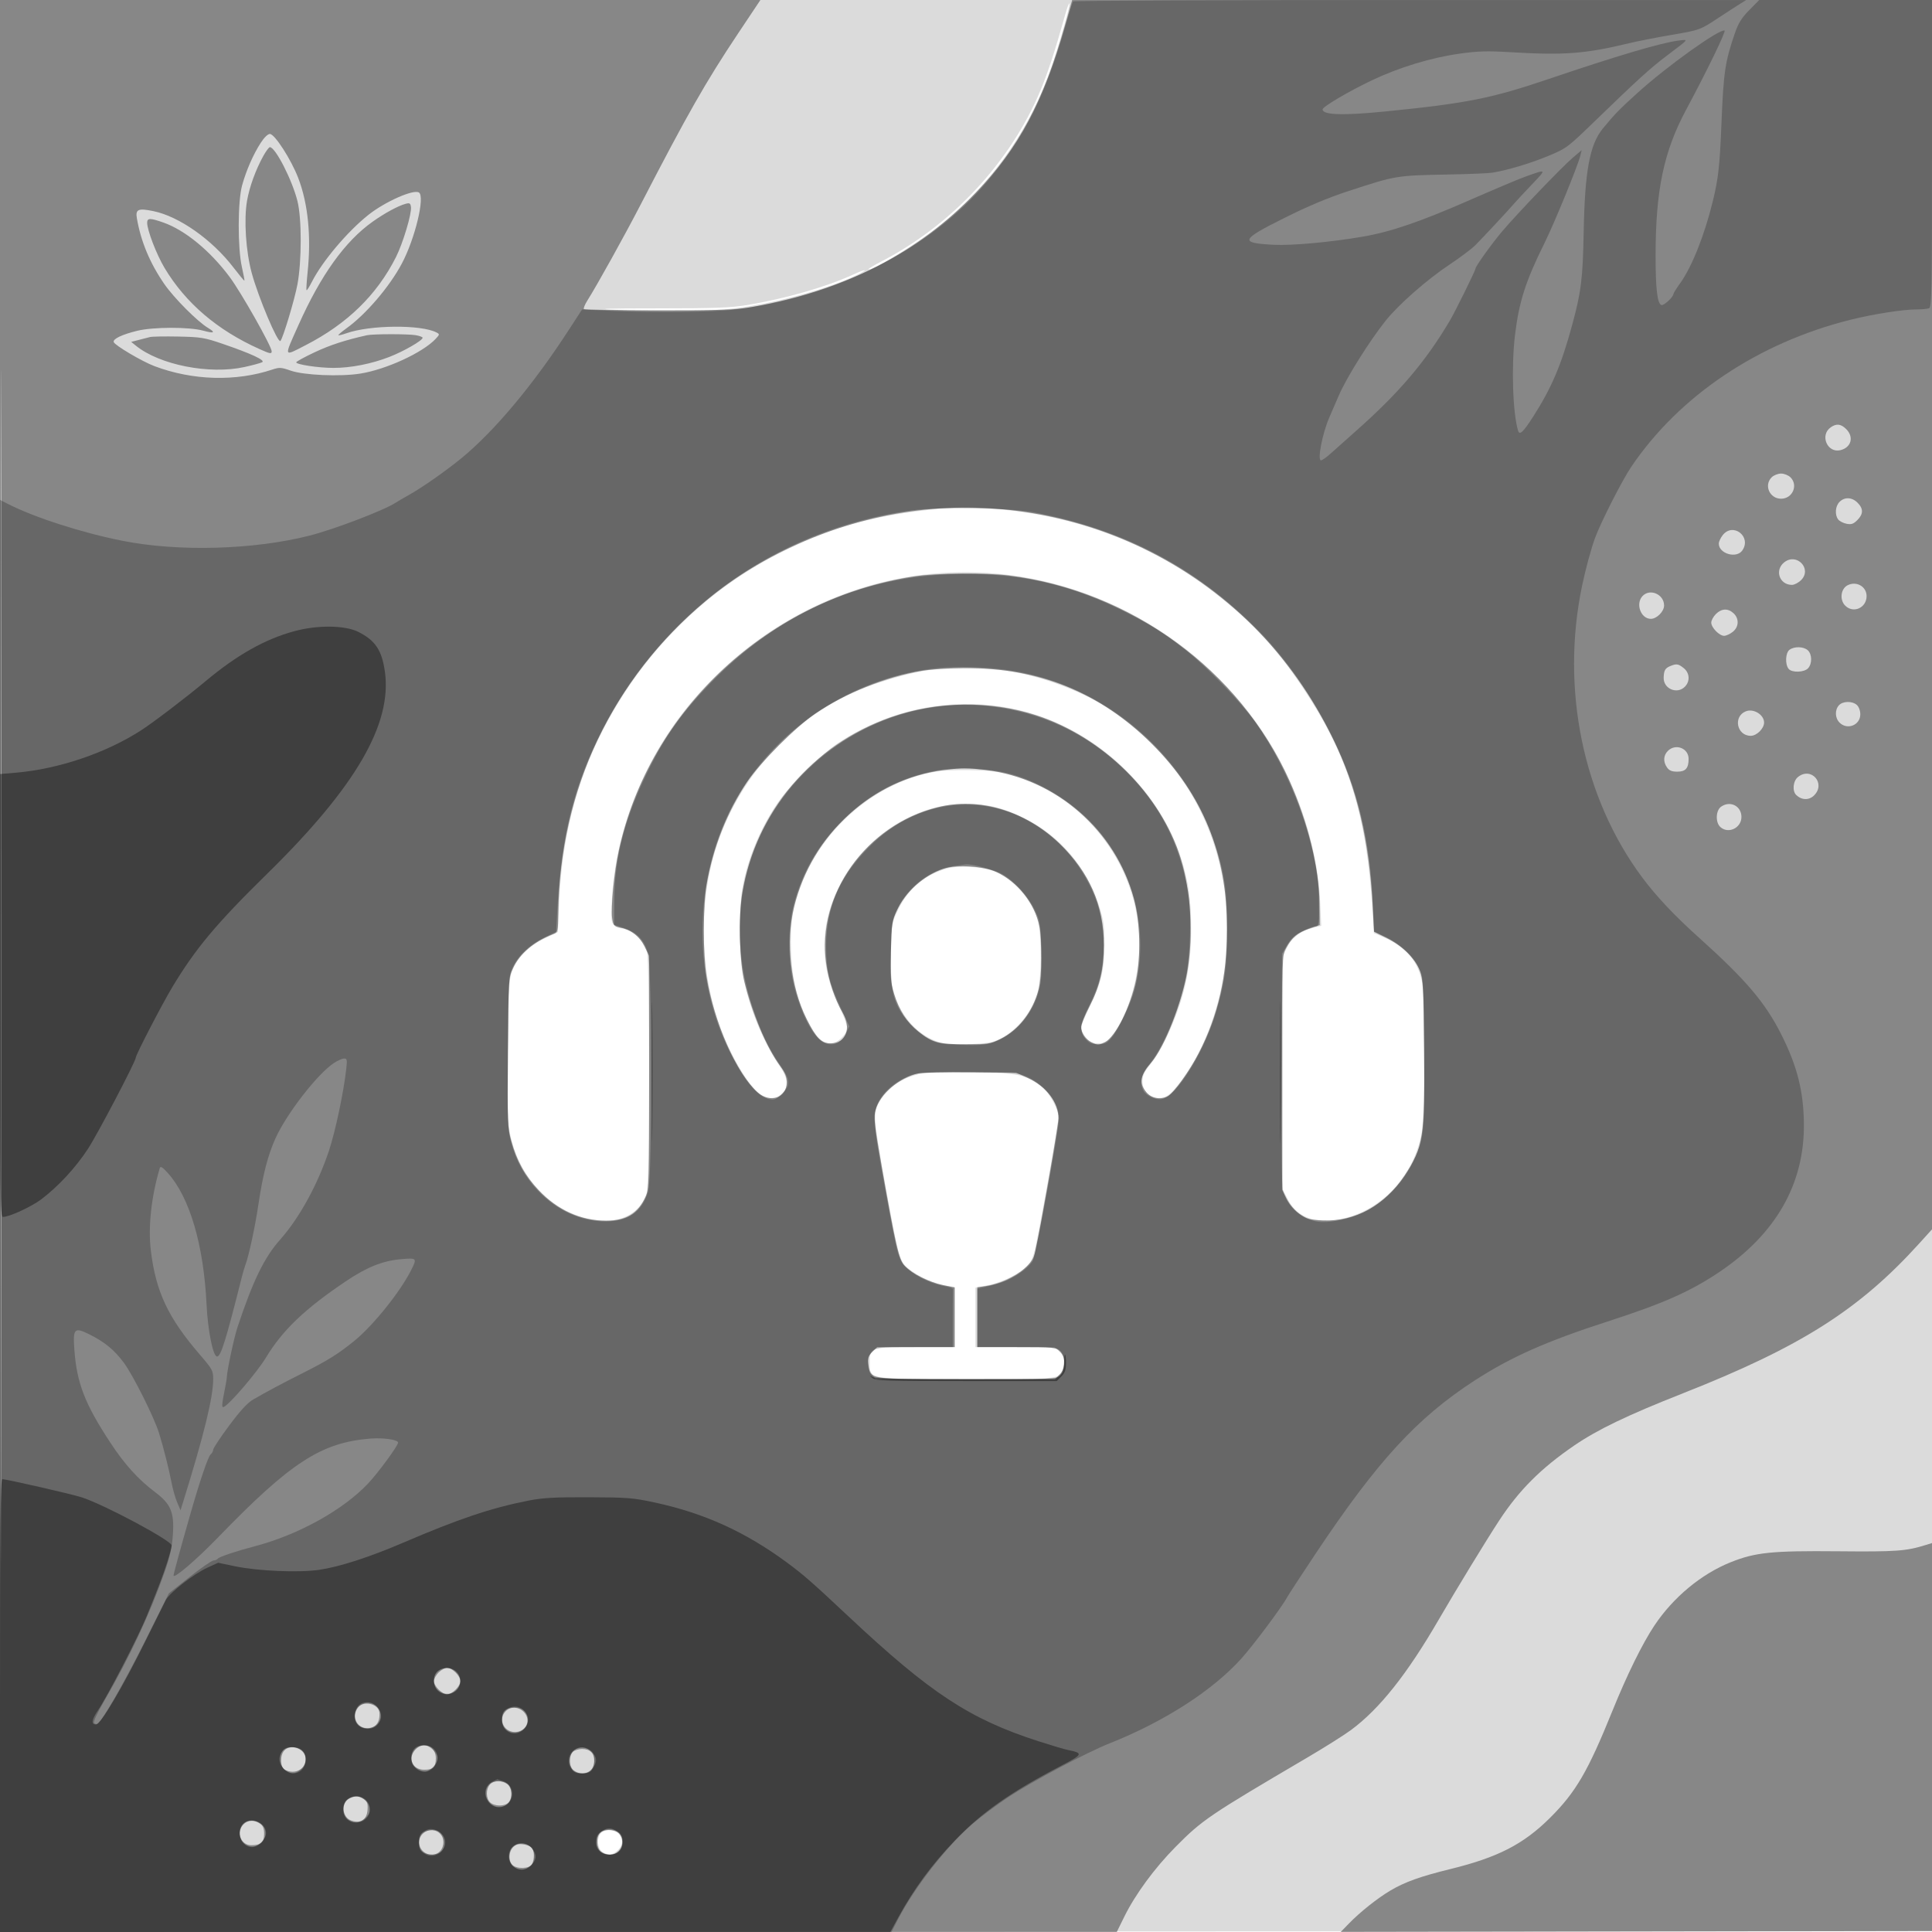 <svg xmlns="http://www.w3.org/2000/svg" width="1024" height="1024" viewBox="0 0 1024 1024" version="1.1">
	<rect x="0" y="0" width="100%" height="100%" fill="#fff" />
	<path fill-opacity="0.141" d="M 0 512.001 L 0 1024.002 512.250 1023.751 L 1024.500 1023.500 1024.751 511.750 L 1025.002 0 512.501 0 L 0 0 0 512.001 M 0.496 512.500 C 0.496 794.100, 0.610 909.151, 0.750 768.168 C 0.890 627.186, 0.890 396.786, 0.750 256.168 C 0.610 115.551, 0.496 230.900, 0.496 512.500 M 564.588 7.730 C 559.190 26.983, 555.405 38.539, 551.291 48.336 C 535.494 85.948, 504.320 119.392, 467.222 138.524 C 463.219 140.589, 460.138 142.472, 460.375 142.709 C 461.518 143.852, 480.940 132.300, 493.500 123.007 C 523.607 100.730, 546.668 68.545, 558.348 32.500 C 563.010 18.114, 567.171 3.014, 566.790 1.869 C 566.623 1.369, 565.632 4.006, 564.588 7.730 M 452 145.621 C 437.531 152.213, 416.368 158.282, 396 161.679 C 387.332 163.125, 379.045 163.432, 348.500 163.442 C 322.074 163.450, 315.358 163.653, 325 164.153 C 343.203 165.098, 373.251 164.934, 385.500 163.824 C 406.183 161.949, 437.292 153.817, 453.500 146.048 C 460.874 142.513, 459.610 142.154, 452 145.621 M 498 269.655 C 464.802 272.837, 442.775 278.755, 416.402 291.579 C 373.931 312.230, 339.987 346.118, 318.203 389.615 C 304.956 416.067, 297.753 445.428, 296.335 478.756 L 295.686 494.011 288.433 497.500 C 280.082 501.517, 274.110 507.575, 271.374 514.805 C 269.814 518.926, 269.552 524.072, 269.232 556.902 C 268.919 588.941, 269.105 595.395, 270.524 601.902 C 276.236 628.101, 297.622 647.006, 321.500 646.966 C 331.897 646.949, 340.121 641.216, 342.859 632.078 C 344.370 627.034, 344.459 510.194, 342.956 504.781 C 341.162 498.320, 334.321 492, 329.121 492 C 328.033 492, 326.372 491.229, 325.429 490.287 C 323.935 488.792, 323.792 487.100, 324.308 477.037 C 326.201 440.123, 341.568 401.833, 366.335 372.323 C 394.600 338.644, 432.750 315.625, 474.500 307.058 C 526.494 296.388, 580.547 308.619, 624.507 341.001 C 648.789 358.887, 669.218 383.439, 681.742 409.786 C 692.468 432.352, 698.662 455.769, 699.677 477.595 L 700.287 490.690 695.845 491.809 C 689.400 493.432, 684.812 496.876, 682.263 502.004 L 680.026 506.506 679.984 568.503 L 679.941 630.500 682.728 635.952 C 687.784 645.840, 698.811 649.284, 713.320 645.505 C 733.640 640.212, 749.629 622.237, 753.542 600.287 C 755.278 590.551, 755.561 530.430, 753.913 521.434 C 751.753 509.637, 745.532 502.111, 733.628 496.892 L 728.170 494.500 727.547 484 C 724.459 431.956, 714.829 400.902, 690.463 364.416 C 676.502 343.510, 665.535 331.543, 646.205 316.119 C 613.444 289.979, 573.549 274.035, 531 270.077 C 520.213 269.073, 505.973 268.891, 498 269.655 M 496 354.682 C 482.528 356.073, 460.816 362.560, 448 369.021 C 413.337 386.499, 386.908 419.313, 377.443 456.626 C 370.323 484.693, 371.848 517.238, 381.536 544 C 386.884 558.773, 396.449 575.062, 402.632 579.925 C 406.293 582.805, 411.451 582.640, 414.545 579.545 C 418.245 575.846, 417.787 571.661, 412.901 564.500 C 403.951 551.387, 396.492 532.548, 393.546 515.619 C 391.572 504.281, 391.541 481.894, 393.483 470.760 C 396.354 454.292, 404.025 436.447, 414.012 423 C 420.225 414.633, 435.801 399.475, 443.500 394.303 C 474.613 373.399, 513.270 367.601, 548.156 378.605 C 584.223 389.983, 614.404 419.514, 625.892 454.668 C 629.997 467.230, 631.418 477.388, 631.324 493.500 C 631.203 514.351, 627.380 530.674, 617.970 550.513 C 615.880 554.920, 612.229 560.963, 609.857 563.942 C 606.426 568.251, 605.545 570.159, 605.545 573.285 C 605.545 578.171, 609.416 582.012, 614.306 581.978 C 618.128 581.951, 620.366 580.243, 625.863 573.155 C 637.170 558.575, 645.857 536.396, 649.031 514 C 650.427 504.158, 650.404 480.465, 648.990 471 C 642.975 430.722, 621.010 396.955, 586.419 374.808 C 572.866 366.131, 550.769 358.036, 533.872 355.558 C 524.335 354.160, 505.312 353.720, 496 354.682 M 495.729 409.038 C 465.211 414.171, 436.605 438.123, 424.948 468.304 C 420.031 481.034, 418.683 489.618, 419.264 504.488 C 419.850 519.451, 422.688 530.808, 428.703 542.255 C 432.787 550.026, 435.972 553, 440.212 553 C 443.909 553, 449 548.172, 449 544.666 C 449 543.298, 446.981 537.976, 444.514 532.839 C 434.459 511.906, 434.418 491.046, 444.392 470.581 C 457.391 443.906, 484.567 425.968, 511.910 426.015 C 523.113 426.034, 531.441 428.064, 542.500 433.472 C 562.234 443.122, 576.318 459.943, 583.130 482 C 584.968 487.951, 585.442 491.772, 585.421 500.500 C 585.390 513.829, 583.661 521.068, 577.492 533.693 C 575.021 538.750, 573 543.778, 573 544.867 C 573 545.956, 574.165 548.231, 575.589 549.923 C 577.645 552.367, 578.961 553, 581.985 553 C 585.129 553, 586.363 552.350, 589.068 549.270 C 596.438 540.876, 602.645 522.465, 603.681 505.924 C 606.513 460.715, 574.712 418.885, 530.369 409.490 C 523.023 407.934, 503.787 407.682, 495.729 409.038 M 502 460.309 C 489.922 463.808, 481.802 470.575, 476.282 481.743 C 472.596 489.202, 472.527 489.559, 472.165 502.915 C 471.962 510.387, 472.276 519.083, 472.862 522.240 C 475.206 534.859, 483.332 545.949, 493.780 550.787 C 498.851 553.135, 500.747 553.439, 510.500 553.468 C 516.826 553.486, 523.454 552.932, 526.099 552.162 C 535.874 549.319, 545.830 538.784, 549.599 527.296 C 552.210 519.334, 552.323 495.157, 549.787 486.974 C 546.379 475.978, 536.161 465.010, 526 461.440 C 519.833 459.274, 507.570 458.696, 502 460.309 M 487 569.338 C 475.166 572.082, 466.801 579.234, 463.999 589.004 C 463.038 592.353, 465.173 606.749, 472.079 643.500 C 476.641 667.775, 477.157 669.211, 482.796 673.351 C 488.188 677.308, 495.434 680.411, 501.750 681.466 L 506 682.176 506 698.088 L 506 714 485.723 714 C 461.786 714, 460.991 714.251, 461.015 721.807 C 461.046 731.319, 459.250 731, 512.823 731 C 564.787 731, 562.610 731.329, 563.684 723.316 C 564.161 719.762, 563.865 718.774, 561.667 716.576 L 559.091 714 538.045 714 L 517 714 517 698.229 L 517 682.458 523.161 681.287 C 531.108 679.777, 541.028 674.871, 544.781 670.596 C 547.376 667.641, 548.112 665.249, 550.852 650.867 C 556.028 623.700, 561 594.888, 561 592.058 C 561 587.989, 556.253 579.355, 552.160 575.978 C 544.436 569.607, 539.936 568.684, 515 568.357 C 499.338 568.152, 490.829 568.450, 487 569.338 M 318.571 971.571 C 316.181 973.962, 316.551 979.572, 319.223 981.443 C 322.380 983.655, 324.711 983.380, 327.641 980.450 C 331.890 976.201, 329.065 970, 322.880 970 C 321.375 970, 319.436 970.707, 318.571 971.571" stroke="none" fill="black" fill-rule="evenodd"/>
	<path fill-opacity="0.384" d="M 0 512 L 0 1024 295.952 1024 L 591.905 1024 595.970 1015.750 C 601.743 1004.034, 611.966 990.119, 623 978.960 C 637.217 964.581, 640.718 962.207, 693 931.486 C 702.075 926.154, 712.457 919.605, 716.070 916.934 C 731.143 905.792, 745.738 887.431, 762.520 858.500 C 771.724 842.632, 787.750 816.356, 794.579 805.937 C 805.161 789.792, 816.652 778.297, 834.304 766.197 C 846.675 757.717, 862.669 750.032, 892 738.474 C 954.331 713.912, 985.451 694.175, 1017.250 659.037 L 1024 651.579 1024 734.712 L 1024 817.845 1020.750 818.857 C 1010.221 822.135, 1005.189 822.497, 974.179 822.209 C 939.064 821.883, 930.408 822.768, 917.280 828.024 C 901.734 834.249, 886.861 846.594, 876.870 861.563 C 870.507 871.097, 862.301 887.782, 854.568 906.909 C 841.628 938.913, 835.181 949.952, 821.479 963.566 C 807.479 977.478, 793.870 984.468, 768.833 990.610 C 752.881 994.523, 744.665 997.459, 737 1001.987 C 730.206 1005.999, 720.946 1013.351, 715.039 1019.422 L 710.577 1024.006 867.539 1023.753 L 1024.500 1023.500 1024.751 511.750 L 1025.002 0 796.639 -0 L 568.277 -0 564.511 13.250 C 552.957 53.901, 539.907 78.431, 517.261 102.064 C 486.389 134.281, 448.139 153.808, 398.457 162.715 C 389.996 164.232, 382.611 164.497, 349.311 164.477 C 327.757 164.465, 309.837 164.170, 309.489 163.822 C 309.140 163.474, 309.968 161.427, 311.327 159.274 C 316.511 151.062, 331.085 124.815, 339.520 108.500 C 364.375 60.427, 374.042 43.447, 391.185 17.750 L 403.027 0 201.513 0 L 0 0 0 512 M 0.496 512.500 C 0.496 794.100, 0.610 909.151, 0.750 768.168 C 0.890 627.186, 0.890 396.786, 0.750 256.168 C 0.610 115.551, 0.496 230.900, 0.496 512.500 M 138.158 75.753 C 134.179 81.954, 130.527 90.289, 128.337 98.169 C 125.987 106.620, 125.909 131.397, 128.200 141.500 C 129.072 145.350, 129.677 148.620, 129.544 148.766 C 129.411 148.912, 126.794 145.762, 123.730 141.766 C 112.423 127.022, 94.962 114.723, 81.344 111.910 C 73.246 110.238, 71.719 110.903, 72.555 115.737 C 74.684 128.052, 79.482 139.531, 87.117 150.575 C 92.227 157.967, 104.700 170.486, 110.250 173.793 C 114.469 176.307, 113.540 176.855, 107.750 175.267 C 100.281 173.218, 81.204 173.252, 72.710 175.329 C 64.635 177.304, 59.722 179.665, 60.269 181.308 C 60.849 183.048, 75.355 191.613, 81.886 194.072 C 102.157 201.703, 125.027 202.343, 144.500 195.824 C 148.052 194.635, 149.116 194.702, 154 196.424 C 160.975 198.884, 180.208 199.715, 190.917 198.021 C 204.655 195.847, 224.010 186.941, 230.874 179.635 C 233.071 177.295, 233.095 177.123, 231.344 176.211 C 223.201 171.969, 196.195 172.197, 183.679 176.613 C 181.484 177.388, 179.534 177.867, 179.346 177.679 C 179.157 177.491, 181.110 175.823, 183.686 173.974 C 193.920 166.624, 206.373 152.074, 212.913 139.824 C 219.969 126.609, 225.397 104.099, 222.030 102.019 C 219.138 100.231, 204.157 106.856, 195.350 113.818 C 184.311 122.543, 170.823 138.495, 165.347 149.301 C 163.982 151.995, 162.689 154.022, 162.473 153.806 C 162.257 153.590, 162.504 149.383, 163.022 144.457 C 165.027 125.393, 163.290 107.874, 158.046 94.276 C 154.257 84.452, 145.589 71, 143.047 71 C 141.948 71, 139.981 72.912, 138.158 75.753 M 139.650 82.511 C 135.579 89.794, 132.229 98.997, 130.932 106.456 C 129.200 116.422, 130.305 133.294, 133.442 144.778 C 136.984 157.743, 147.262 182.071, 148.623 180.710 C 149.957 179.376, 156.176 158.707, 157.664 150.659 C 159.954 138.281, 159.963 115.914, 157.682 106.681 C 154.920 95.504, 145.981 78, 143.035 78 C 142.560 78, 141.036 80.030, 139.650 82.511 M 215 108.018 C 210.985 109.111, 203.958 112.919, 197.500 117.501 C 182.870 127.882, 170.066 145.725, 158.218 172.242 C 150.368 189.810, 150.104 189.062, 161.995 182.954 C 184.067 171.616, 199.766 156.305, 209.874 136.257 C 213.569 128.929, 218.287 113.190, 217.823 109.742 C 217.550 107.706, 217.117 107.442, 215 108.018 M 78 118.074 C 78 122.021, 82.966 134.917, 87.224 142.026 C 98.349 160.602, 115.167 174.980, 137.483 184.992 C 143.153 187.536, 144 187.694, 143.997 186.208 C 143.993 183.592, 127.839 155.021, 121.713 146.796 C 111.377 132.917, 98.072 121.983, 86.623 117.959 C 79.528 115.465, 78 115.485, 78 118.074 M 194.500 177.677 C 183.108 180.209, 174.936 182.872, 166.750 186.719 C 161.387 189.240, 157 191.638, 157 192.048 C 157 193.217, 168.925 195, 176.744 195 C 186.005 195, 196.866 192.867, 206.342 189.187 C 213.999 186.214, 224 180.460, 224 179.027 C 224 178.606, 222.313 177.983, 220.250 177.642 C 216.091 176.954, 197.637 176.979, 194.500 177.677 M 79.500 178.637 C 78.400 178.920, 75.707 179.613, 73.516 180.177 L 69.532 181.203 72.013 183.212 C 84.639 193.436, 111.034 198.620, 129.603 194.524 C 133.947 193.566, 138.163 192.420, 138.972 191.977 C 140.794 190.981, 133.088 187.402, 118 182.236 C 108.351 178.932, 106.446 178.620, 94.500 178.381 C 87.350 178.238, 80.600 178.353, 79.500 178.637 M 970.337 226.477 C 964.377 230.651, 968.528 240.339, 975.523 238.584 C 981.208 237.157, 982.712 231.621, 978.545 227.455 C 975.737 224.646, 973.356 224.362, 970.337 226.477 M 939 253 C 934.794 257.206, 937.939 264.333, 944 264.333 C 950.061 264.333, 953.206 257.206, 949 253 C 947.889 251.889, 945.667 251, 944 251 C 942.333 251, 940.111 251.889, 939 253 M 975 266 C 972.742 268.258, 972.377 272.782, 974.250 275.295 C 974.938 276.218, 976.933 277.254, 978.684 277.598 C 981.259 278.104, 982.358 277.733, 984.434 275.657 C 987.656 272.435, 987.690 269.600, 984.545 266.455 C 981.572 263.482, 977.703 263.297, 975 266 M 486.708 270.523 C 445.438 275.516, 404.797 292.826, 374.162 318.457 C 324.537 359.977, 296.853 418.305, 295.915 483.321 C 295.761 494.008, 295.727 494.153, 293.144 495.135 C 283.072 498.965, 275.365 505.521, 271.886 513.221 C 269.521 518.454, 269.497 518.839, 269.196 557.776 C 268.910 594.889, 269.007 597.466, 270.957 604.575 C 273.945 615.466, 278.143 623.054, 285.490 630.842 C 295.497 641.450, 307.767 647, 321.214 647 C 331.948 647, 338.191 643.204, 342.198 634.239 C 344.006 630.196, 344.101 626.833, 344.068 568.283 L 344.032 506.587 341.539 501.490 C 338.919 496.135, 334.572 492.867, 328.301 491.540 C 325.453 490.938, 325.032 490.395, 324.463 486.599 C 323.649 481.172, 325.531 462.106, 327.999 450.776 C 344.282 376.036, 407.813 317.153, 484.780 305.466 C 496.280 303.720, 522.295 303.483, 534.603 305.013 C 599.431 313.069, 657.159 355.297, 683.442 413.890 C 693.181 435.600, 699.171 459.993, 699.375 478.777 L 699.500 490.295 694.061 492.151 C 687.780 494.294, 684.675 496.884, 681.653 502.500 C 679.515 506.472, 679.500 506.939, 679.500 568.527 L 679.500 630.553 682.055 635.518 C 683.601 638.523, 686.298 641.669, 688.890 643.491 C 692.647 646.132, 694.170 646.542, 701.342 646.843 C 718.176 647.548, 733.942 638.882, 744.375 623.188 C 754.444 608.042, 755.277 602.670, 754.798 556 C 754.462 523.277, 754.229 518.986, 752.545 514.535 C 750.080 508.024, 743.130 501.174, 734.854 497.100 L 728.274 493.861 727.578 480.680 C 725.697 445.109, 719.140 417.398, 706.466 391.460 C 684.470 346.442, 649.730 311.643, 605.603 290.423 C 568.708 272.681, 526.817 265.670, 486.708 270.523 M 913.073 283.635 C 911.933 285.084, 911 287.109, 911 288.135 C 911 293.466, 920.345 296.201, 923.443 291.777 C 928.545 284.493, 918.563 276.655, 913.073 283.635 M 945.707 298.016 C 940.449 302.152, 943.109 310, 949.768 310 C 951.046 310, 953.239 308.852, 954.641 307.450 C 960.570 301.521, 952.322 292.812, 945.707 298.016 M 979.337 310.160 C 975.629 311.991, 974.900 317.900, 978 321 C 982.311 325.311, 989.333 322.176, 989.333 315.939 C 989.333 310.915, 984.024 307.845, 979.337 310.160 M 870.503 315.997 C 866.771 320.120, 869.708 328, 874.976 328 C 878.126 328, 882 324.099, 882 320.927 C 882 314.940, 874.406 311.684, 870.503 315.997 M 909.455 325.455 C 908.105 326.805, 907 328.850, 907 330 C 907 332.616, 911.271 337, 913.820 337 C 914.871 337, 916.916 336.067, 918.365 334.927 C 921.680 332.320, 921.880 327.898, 918.811 325.039 C 915.886 322.313, 912.443 322.466, 909.455 325.455 M 948.490 344.384 C 946.315 345.974, 946.033 352.129, 948.024 354.529 C 949.774 356.637, 956.319 356.410, 958.345 354.171 C 960.542 351.744, 960.450 346.717, 958.171 344.655 C 955.945 342.640, 951.062 342.503, 948.490 344.384 M 885.352 352.993 C 882.582 354.111, 881.886 355.315, 881.776 359.177 C 881.609 365.055, 888.839 368.161, 893 364 C 895.878 361.122, 895.589 356.608, 892.365 354.073 C 889.501 351.819, 888.604 351.681, 885.352 352.993 M 488.500 355.555 C 469.605 358.748, 448.697 367.121, 432.398 378.022 C 422.241 384.814, 402.811 404.246, 396.015 414.407 C 385.385 430.302, 377.990 449.009, 374.539 468.738 C 372.561 480.044, 372.527 505.533, 374.473 517.530 C 378.439 541.987, 390.431 569.147, 401.587 578.942 C 408.409 584.932, 417 581.937, 417 573.570 C 417 570.794, 416.048 568.471, 413.470 564.959 C 406.269 555.149, 398.592 536.982, 394.472 520 C 391.937 509.552, 391.394 485.306, 393.422 473.175 C 400.613 430.171, 430.527 394.858, 472.225 380.151 C 496.594 371.556, 524.912 371.200, 549.344 379.181 C 584.773 390.755, 615.549 421.329, 625.864 455.200 C 631.165 472.608, 632.532 495, 629.452 514 C 626.711 530.918, 617.256 555.032, 610.161 563.198 C 604.216 570.043, 603.549 574.122, 607.589 578.923 C 610.354 582.209, 615.143 583.064, 619.054 580.971 C 622.135 579.322, 630.462 567.650, 635.456 557.980 C 645.643 538.256, 650.367 517.518, 650.373 492.500 C 650.382 452.738, 637.676 421.377, 610.627 394.403 C 583.196 367.048, 550.565 353.828, 511.151 354.102 C 503.093 354.158, 492.900 354.812, 488.500 355.555 M 974.655 373.829 C 972.410 376.309, 972.570 380.570, 975 383 C 979.104 387.104, 986 384.345, 986 378.598 C 986 376.683, 985.237 374.619, 984.171 373.655 C 981.744 371.458, 976.717 371.550, 974.655 373.829 M 925.315 377.016 C 918.470 379.745, 920.533 390, 927.927 390 C 931.099 390, 935 386.126, 935 382.976 C 935 378.809, 929.425 375.378, 925.315 377.016 M 884 398 C 881.602 400.398, 881.433 403.746, 883.557 406.777 C 884.714 408.429, 886.117 409, 889.022 409 C 893.392 409, 895 407.177, 895 402.221 C 895 396.555, 888.094 393.906, 884 398 M 500.500 408.119 C 462.422 412.832, 430.143 442.258, 420.856 480.726 C 416.339 499.434, 418.976 522.986, 427.501 540.070 C 432.536 550.160, 435.333 553, 440.233 553 C 448.408 553, 451.472 545.074, 446.545 536.668 C 442.486 529.741, 439.181 519.758, 437.889 510.518 C 432.801 474.153, 459.102 437.354, 496.958 427.871 C 518.855 422.386, 543.296 429.616, 561.365 446.924 C 577.407 462.292, 585.112 479.857, 585.087 501.005 C 585.072 513.685, 582.925 522.793, 577.440 533.454 C 574.998 538.199, 573 542.942, 573 543.994 C 573 547.515, 575.247 550.889, 578.676 552.516 C 581.844 554.020, 582.326 554.006, 585.787 552.315 C 591.139 549.699, 599.252 533.391, 602.138 519.447 C 604.772 506.718, 604.312 488.663, 601.044 476.500 C 591.265 440.109, 559.729 412.647, 522.500 408.104 C 512.458 406.878, 510.516 406.880, 500.500 408.119 M 952.944 411.844 C 950.318 413.971, 949.837 419.318, 952.083 421.423 C 955.002 424.160, 958.871 424.220, 961.521 421.570 C 967.883 415.207, 959.929 406.188, 952.944 411.844 M 912.223 427.557 C 909.363 429.560, 909.131 435.904, 911.829 438.345 C 916.051 442.166, 923 438.841, 923 433 C 923 427.192, 917.040 424.182, 912.223 427.557 M 500.286 460.394 C 489.832 463.801, 479.847 472.728, 475.245 482.780 C 472.855 488, 472.590 489.875, 472.209 504.227 C 471.843 518.019, 472.045 520.788, 473.854 526.727 C 476.544 535.558, 480.656 541.891, 486.912 546.836 C 494.202 552.598, 497.596 553.500, 512 553.500 C 523.626 553.500, 524.893 553.307, 530.125 550.738 C 539.966 545.905, 547.389 536.283, 550.505 524.320 C 552.283 517.495, 552.502 498.496, 550.891 490.799 C 548.362 478.708, 539.351 467.353, 528.218 462.228 C 521.300 459.043, 507.261 458.121, 500.286 460.394 M 486.962 568.885 C 476.934 570.958, 466.418 579.862, 464.063 588.275 C 462.958 592.222, 463.297 595.279, 467.474 619.078 C 474.660 660.020, 476.483 667.851, 479.581 671.085 C 483.419 675.091, 492.568 679.642, 499.750 681.117 L 506 682.400 506 698.200 L 506 714 485.455 714 L 464.909 714 462.333 716.576 C 460.135 718.774, 459.839 719.762, 460.316 723.316 C 461.392 731.341, 459.093 731, 512.156 731 L 559.091 731 561.545 728.545 C 564.868 725.223, 564.936 719.228, 561.686 716.174 C 559.463 714.087, 558.548 714, 538.686 714 L 518 714 518 698.136 L 518 682.272 522.283 681.685 C 529.445 680.703, 537.903 676.893, 542.907 672.394 C 546.817 668.878, 547.858 667.190, 548.814 662.813 C 551.802 649.140, 561 596.327, 561 592.848 C 561 584.297, 554.710 575.986, 544.762 571.392 L 538.500 568.500 514.500 568.327 C 501.300 568.231, 488.908 568.483, 486.962 568.885 M 232.455 886.455 C 231.105 887.805, 230 889.850, 230 891 C 230 893.698, 234.302 898, 237 898 C 239.698 898, 244 893.698, 244 891 C 244 888.302, 239.698 884, 237 884 C 235.850 884, 233.805 885.105, 232.455 886.455 M 189.557 905.223 C 186.227 909.976, 189.183 916, 194.845 916 C 199.014 916, 201.470 912.799, 201.118 907.821 C 200.777 902.979, 192.440 901.105, 189.557 905.223 M 268.059 906.941 C 263.885 911.115, 266.916 918, 272.929 918 C 278.456 918, 281.459 912.438, 278.257 908.130 C 275.693 904.681, 270.880 904.120, 268.059 906.941 M 220.174 927.314 C 215.880 931.886, 218.559 938, 224.857 938 C 229.576 938, 231 936.576, 231 931.857 C 231 925.487, 224.467 922.746, 220.174 927.314 M 150.655 927.829 C 148.302 930.429, 148.474 936.648, 150.934 937.965 C 156.221 940.794, 162 937.824, 162 932.277 C 162 926.998, 154.181 923.932, 150.655 927.829 M 303.571 928.571 C 301.181 930.962, 301.551 936.572, 304.223 938.443 C 309.060 941.831, 315 939.115, 315 933.515 C 315 929.232, 312.773 927, 308.500 927 C 306.654 927, 304.436 927.707, 303.571 928.571 M 259.655 945.829 C 257.458 948.256, 257.550 953.283, 259.829 955.345 C 262.142 957.439, 267.373 957.484, 269.429 955.429 C 271.819 953.038, 271.449 947.428, 268.777 945.557 C 265.794 943.467, 261.681 943.590, 259.655 945.829 M 185.272 953.211 C 180.562 955.484, 181.165 963.165, 186.192 964.917 C 191.141 966.642, 194.425 964.514, 194.803 959.336 C 195.050 955.955, 194.685 954.893, 192.830 953.594 C 190.230 951.772, 188.440 951.682, 185.272 953.211 M 129 967 C 125.017 970.983, 127.647 978, 133.122 978 C 138.178 978, 140 976.416, 140 972.022 C 140 969.117, 139.429 967.714, 137.777 966.557 C 134.746 964.433, 131.398 964.602, 129 967 M 224 972 C 219.910 976.090, 222.954 983, 228.845 983 C 232.439 983, 235 980.223, 235 976.326 C 235 970.565, 228.135 967.865, 224 972 M 317.922 971.593 C 315.900 974.030, 316.263 979.732, 318.550 981.462 C 325.079 986.399, 333.116 978.894, 328.443 972.223 C 326.536 969.500, 319.985 969.108, 317.922 971.593 M 274 977.673 C 270.050 979.140, 268.619 985.476, 271.571 988.429 C 273.884 990.741, 280.659 990.505, 281.965 988.066 C 283.388 985.406, 283.265 980.465, 281.744 979.203 C 280.069 977.812, 275.863 976.982, 274 977.673" stroke="none" fill="black" fill-rule="evenodd"/>
	<path fill-opacity="0.237" d="M 568.658 0.750 C 568.405 1.163, 566.780 6.450, 565.047 12.500 C 554.075 50.800, 543.459 72.082, 523.406 95.983 C 493.105 132.098, 442.473 157.753, 389 164.086 C 377.541 165.443, 346.430 165.772, 324.500 164.767 L 308.500 164.035 301.537 174.767 C 282.524 204.076, 262.069 228.513, 244.500 242.909 C 236.309 249.621, 223.511 258.573, 216.717 262.343 C 214.086 263.803, 210.936 265.650, 209.717 266.448 C 203.571 270.467, 177.084 280.583, 164 283.908 C 134.457 291.415, 94.537 292.521, 65 286.650 C 43.169 282.311, 18.305 274.298, 3.951 266.975 L 0 264.959 0 644.480 L 0 1024 236.250 1023.996 L 472.500 1023.993 475.987 1017.246 C 484.773 1000.251, 501.683 978.605, 515.500 966.668 C 519.900 962.866, 528.488 956.459, 534.584 952.430 C 547.133 944.136, 576.050 928.793, 588.318 923.920 C 617.291 912.412, 642.980 895.824, 658.175 878.812 C 664.524 871.705, 679.631 851.476, 682.073 846.813 C 682.740 845.541, 689.586 835.050, 697.287 823.500 C 730.032 774.389, 751.064 751.486, 781.565 731.724 C 800.807 719.256, 819.673 710.877, 852 700.439 C 881.394 690.948, 895.744 684.613, 911 674.390 C 941.249 654.120, 956.469 627.500, 956.104 595.500 C 955.907 578.301, 952.518 564.945, 944.124 548.289 C 935.570 531.316, 925.418 519.374, 900.500 496.977 C 887.396 485.198, 877.902 475.123, 870.364 465 C 839.022 422.903, 827.126 365.167, 838.531 310.500 C 840.389 301.596, 843.328 290.777, 845.459 285 C 848.535 276.659, 859.789 254.554, 864.551 247.500 C 889.987 209.820, 931.767 181.751, 980.617 169.523 C 992.672 166.506, 1008.502 164.014, 1015.668 164.006 C 1018.511 164.003, 1021.548 163.727, 1022.418 163.393 C 1023.843 162.846, 1024 154.690, 1024 81.393 L 1024 0 978.216 0 L 932.432 0 927.178 5.319 C 923.114 9.435, 921.384 12.207, 919.535 17.569 C 914.372 32.544, 913.506 38.277, 912.450 64.500 C 911.508 87.891, 910.792 94.439, 907.858 106.500 C 903.453 124.610, 896.769 141.406, 890.493 150.143 C 888.572 152.817, 886.986 155.341, 886.968 155.752 C 886.895 157.491, 881.821 162.145, 880.537 161.653 C 878.401 160.833, 877.500 153.076, 877.500 135.500 C 877.500 100.841, 881.805 80.307, 893.729 58.088 C 904.626 37.784, 914.953 16.498, 914.056 16.192 C 911.265 15.241, 883.581 35.055, 868 49.153 C 858.455 57.791, 855.509 60.816, 849.542 68.107 C 842.576 76.619, 839.991 90.585, 839.383 123 C 838.921 147.583, 838.042 154.726, 833.351 172 C 827.510 193.510, 822.351 205.641, 812.551 220.914 C 807.318 229.068, 805.397 230.858, 804.620 228.303 C 801.783 218.965, 800.983 194.172, 802.983 177.558 C 805.098 159.993, 808.642 148.925, 818.535 129 C 823.785 118.423, 836.254 88.036, 837.598 82.540 L 838.322 79.580 833.665 83.540 C 827.964 88.388, 804.418 112.931, 796.288 122.500 C 790.677 129.104, 782 141.222, 782 142.454 C 782 143.418, 771.234 165.257, 768.420 170 C 755.485 191.809, 741.393 208.351, 718.529 228.568 C 713.594 232.930, 707.694 238.188, 705.417 240.250 C 703.140 242.312, 700.768 244, 700.147 244 C 698.144 244, 700.843 229.924, 704.463 221.500 C 705.172 219.850, 707.494 214.472, 709.624 209.549 C 713.688 200.153, 725.723 180.929, 734.299 170.134 C 741.159 161.499, 756.384 148.118, 768.463 140.107 C 773.942 136.473, 780.017 131.905, 781.963 129.956 C 786.064 125.846, 799.283 111.661, 802.423 108 C 803.602 106.625, 807.878 102.026, 811.924 97.780 C 819.935 89.372, 820.043 89.482, 808 93.794 C 804.975 94.877, 791.552 100.551, 778.172 106.402 C 752.540 117.611, 736.983 122.911, 722.352 125.422 C 705.149 128.374, 684.623 130.244, 675 129.737 C 656.777 128.775, 657.443 127.143, 680.808 115.489 C 693.328 109.244, 704.070 104.741, 714.806 101.237 C 740.046 93, 739.873 93.029, 767.528 92.494 C 778.543 92.281, 789.118 91.845, 791.028 91.525 C 799.214 90.152, 811.120 86.588, 820.451 82.715 C 830.311 78.623, 830.727 78.312, 845.489 64.014 C 867.964 42.245, 874.728 36.098, 883.465 29.500 C 895.604 20.333, 895.262 20.786, 889.500 21.524 C 880.340 22.697, 856.897 29.640, 821 41.810 C 790.525 52.142, 777.368 54.766, 734.651 59.032 C 711.775 61.317, 701 60.975, 701 57.964 C 701 56.579, 714.909 48.379, 727.042 42.612 C 741.587 35.698, 758.456 30.566, 773.647 28.434 C 783.212 27.091, 788.299 26.936, 800 27.635 C 829.075 29.370, 840.043 28.552, 863.500 22.902 C 867.900 21.842, 877.898 19.879, 885.718 18.539 C 901.149 15.897, 901.016 15.946, 911.413 9.066 C 915.311 6.486, 920.075 3.399, 922 2.205 L 925.500 0.034 747.309 0.017 C 649.304 0.008, 568.911 0.337, 568.658 0.750 M 483 270.545 C 409.980 280.714, 348.494 325.728, 316.414 392.500 C 303.428 419.531, 297.520 444.645, 295.437 481.674 L 294.752 493.847 288.253 497.047 C 280.501 500.863, 274.678 506.405, 271.688 512.812 C 269.568 517.353, 269.491 518.761, 269.207 557.774 C 268.928 596.239, 269.010 598.402, 271.046 605.946 C 277.535 629.993, 298.527 647.413, 321 647.400 C 333.045 647.392, 340.320 642.234, 343.584 631.386 C 345.779 624.095, 345.659 512.583, 343.449 505.140 C 341.374 498.153, 337.694 494.268, 330.991 491.989 L 325.500 490.121 325.603 476.311 C 325.772 453.855, 331.421 432.729, 344.004 407.500 C 352.938 389.587, 361.510 377.625, 376.500 362.151 C 411.811 325.701, 455.170 306.034, 504 304.321 C 537.718 303.138, 565.472 308.999, 594.671 323.471 C 609.624 330.881, 617.263 335.677, 629.036 345.044 C 640.132 353.872, 657.929 372.384, 665.408 382.876 C 684.268 409.332, 698.492 448.338, 699.003 475 C 699.287 489.841, 699.156 491, 697.196 491 C 696.204 491, 693.048 492.169, 690.182 493.597 C 686.313 495.525, 684.266 497.392, 682.235 500.847 L 679.500 505.500 679.220 566.283 C 679.039 605.645, 679.303 628.410, 679.968 630.882 C 682.116 638.858, 688.214 644.886, 696.401 647.126 C 702.436 648.777, 713.767 646.786, 722.871 642.474 C 732.952 637.700, 743.280 627.365, 748.327 617 C 754.941 603.419, 755.122 601.759, 754.794 557.805 C 754.502 518.827, 754.480 518.456, 752.114 513.221 C 749.208 506.789, 742.343 500.380, 734.236 496.530 L 728.300 493.711 727.640 479.105 C 726.137 445.789, 719.976 419.523, 707.552 393.460 C 696.834 370.974, 682.153 349.566, 666.805 334.040 C 633.695 300.547, 595.161 280.348, 547.446 271.472 C 534.793 269.118, 497.132 268.576, 483 270.545 M 497.259 354.086 C 454.786 358.427, 415.627 382.767, 392.861 418.977 C 367.435 459.419, 365.423 516.904, 387.935 559.667 C 395.609 574.244, 401.861 581.422, 407.940 582.638 C 410.472 583.144, 411.525 582.675, 414.479 579.721 C 419.132 575.068, 418.975 572.551, 413.536 564.606 C 407.167 555.303, 403.415 547.446, 398.918 533.996 C 383.807 488.800, 393.888 442.483, 425.903 410.011 C 451.705 383.842, 487.549 370.602, 523 374.146 C 551.318 376.977, 576.586 388.781, 596.537 408.500 C 614.530 426.284, 625.172 446.819, 629.636 472.364 C 631.722 484.301, 630.970 507.729, 628.108 520 C 624.037 537.456, 616.144 555.732, 608.878 564.524 C 604.824 569.431, 603.861 574.004, 606.030 578.055 C 607.560 580.916, 612.682 583.229, 615.913 582.519 C 623.762 580.795, 638.053 557.888, 644.373 536.901 C 649.250 520.709, 650.442 511.860, 650.422 492 C 650.402 471.391, 648.752 460.961, 642.879 444.312 C 626.719 398.504, 584.882 363.453, 537 355.602 C 524.357 353.529, 508.590 352.928, 497.259 354.086 M 496.342 408.411 C 476.064 412.285, 459.881 421.165, 444.891 436.643 C 432.956 448.967, 425.336 462.400, 420.827 479.067 C 417.414 491.683, 417.604 510.818, 421.275 524.221 C 425.519 539.718, 432.011 551.188, 437.576 553.025 C 442.123 554.526, 445.936 552.654, 448.335 547.745 L 450.170 543.990 445.627 534.245 C 439.464 521.027, 437.927 514.608, 437.869 501.856 C 437.770 480.137, 445.749 462.771, 463.399 446.287 C 485.645 425.512, 516.496 420.614, 542.475 433.732 C 558.554 441.851, 570.442 454.195, 578.479 471.117 C 582.879 480.384, 584.965 489.994, 584.965 501 C 584.965 512.869, 582.809 522.012, 577.531 532.520 C 572.367 542.800, 571.917 546.629, 575.394 550.672 C 577.311 552.901, 578.631 553.455, 582.022 553.455 C 585.627 553.455, 586.694 552.937, 589.195 549.977 C 592.950 545.534, 599.286 532.249, 601.347 524.500 C 609.386 494.272, 601.119 460.773, 579.911 437.641 C 567.851 424.486, 550.895 414.138, 534.500 409.924 C 524.167 407.269, 506.074 406.551, 496.342 408.411 M 505.185 459.118 C 492.727 461.191, 481.276 469.973, 475.709 481.725 C 472.566 488.361, 472.493 488.835, 472.183 504.762 C 471.843 522.153, 472.892 528.628, 477.242 536 C 480.551 541.606, 487.102 547.959, 492.500 550.796 C 496.916 553.116, 498.902 553.467, 509.500 553.802 C 519.282 554.112, 522.472 553.841, 526.758 552.341 C 537.316 548.645, 546.561 538.549, 550.121 526.829 C 551.951 520.803, 552.161 518.014, 551.825 504.227 C 551.453 488.993, 551.342 488.296, 548.288 482 C 544.845 474.904, 537.850 467.208, 531.364 463.383 C 527.573 461.147, 515.581 457.897, 512 458.134 C 511.175 458.189, 508.108 458.632, 505.185 459.118 M 176.998 563.417 C 168.306 569.122, 151.928 590.240, 145.974 603.419 C 142.012 612.188, 139.308 622.640, 137.023 638.015 C 135.181 650.412, 131.907 665.629, 130.035 670.500 C 129.612 671.600, 128.757 674.525, 128.135 677 C 119.758 710.316, 117.054 719, 115.059 719 C 112.918 719, 110.161 705.396, 109.486 691.500 C 107.950 659.854, 100.578 634.730, 89.047 621.837 C 86.263 618.725, 85.042 617.924, 84.721 619 C 80.189 634.217, 78.431 650.346, 79.945 662.801 C 82.614 684.750, 89.098 698.478, 106.105 718.191 C 112.501 725.605, 113 726.520, 113 730.842 C 112.999 740.699, 108.148 760.476, 96.773 796.992 L 95.685 800.484 93.880 796.234 C 92.887 793.896, 91.547 789.175, 90.901 785.742 C 89.613 778.897, 86.683 767.304, 84.268 759.500 C 81.705 751.216, 70.545 728.919, 65.632 722.267 C 60.661 715.536, 55.452 711.252, 47.366 707.242 C 39.357 703.272, 38.585 704.075, 39.424 715.504 C 40.712 733.054, 44.998 744.114, 58.433 764.554 C 66.124 776.256, 73.173 784.046, 82.322 790.953 C 90.582 797.190, 92.424 801.615, 91.635 813.327 C 91.161 820.364, 90.089 825.137, 87.033 833.821 C 79.480 855.284, 68.494 878.730, 55.590 900.924 C 51.451 908.043, 49.302 912.702, 49.887 913.287 C 50.403 913.803, 51.276 913.948, 51.826 913.608 C 54.257 912.105, 66.468 890.681, 77.500 868.560 L 89.500 844.500 100.500 835.814 C 106.550 831.037, 112.261 827.100, 113.191 827.064 C 114.121 827.029, 115.120 826.615, 115.410 826.145 C 115.992 825.203, 124.927 822.197, 135 819.555 C 158.120 813.489, 181.810 800.367, 195.124 786.250 C 200.433 780.621, 211 766.217, 211 764.610 C 211 763.065, 203.160 761.934, 196.276 762.485 C 170.232 764.573, 154.028 775.102, 115.405 815.030 C 104.188 826.626, 92 837.047, 92 835.042 C 92 834.070, 95.195 822.393, 101.176 801.500 C 105.966 784.768, 110.334 771.967, 111.616 770.903 C 112.377 770.272, 113 769.126, 113 768.357 C 113 767.588, 116.798 761.852, 121.440 755.610 C 127.325 747.695, 131.183 743.506, 134.190 741.768 C 141.531 737.521, 149.080 733.494, 160 727.998 C 173.664 721.121, 178.958 717.830, 187.647 710.812 C 197.604 702.770, 211.982 684.919, 217.869 673.290 C 221.166 666.777, 221.026 666.631, 212.258 667.426 C 202.784 668.284, 194.399 671.651, 183.500 678.973 C 161.685 693.627, 149.769 704.983, 141.037 719.438 C 136.130 727.562, 121.051 745.099, 118.367 745.803 C 117.533 746.022, 117.623 744.076, 118.690 738.803 C 119.502 734.786, 120.189 730.825, 120.215 730 C 120.330 726.387, 124.041 708.972, 125.862 703.500 C 134.121 678.678, 140.037 666.529, 148.513 656.985 C 158.671 645.548, 168.353 627.912, 174.350 609.920 C 177.714 599.827, 182.115 579.059, 183.498 566.750 C 184.076 561.605, 183.952 561.006, 182.322 561.059 C 181.320 561.091, 178.924 562.152, 176.998 563.417 M 483.870 569.534 C 476.862 571.739, 469.933 576.890, 466.529 582.426 C 462.291 589.318, 462.555 594.602, 468.827 628.500 C 476.275 668.752, 475.981 667.721, 481.449 672.689 C 486.064 676.883, 494.132 680.594, 501.338 681.838 C 503.449 682.202, 505.136 682.837, 505.088 683.250 C 505.040 683.663, 505 690.750, 505 699 L 505 714 484.674 714 C 464.721 714, 464.309 714.042, 462.174 716.314 C 459.350 719.321, 459.304 724.845, 462.073 728.365 L 464.145 731 511.898 731 L 559.651 731 561.826 728.686 C 564.724 725.600, 564.817 718.817, 562 716 C 560.127 714.127, 558.667 714, 539 714 L 518 714 518 698.519 L 518 683.038 520.750 682.419 C 528.456 680.683, 531.842 679.611, 535.494 677.751 C 541.284 674.803, 545.920 671.055, 547.452 668.086 C 549.089 664.914, 561.172 599.253, 561.269 593 C 561.399 584.681, 554.327 575.318, 544.500 570.799 C 539.744 568.612, 538.253 568.490, 514 568.289 C 493.992 568.123, 487.503 568.391, 483.870 569.534 M 232 886 C 227.985 890.015, 229.994 896.533, 235.568 897.579 C 242.501 898.879, 246.759 890.941, 241.686 886.174 C 238.793 883.457, 234.618 883.382, 232 886 M 192.962 902.810 C 188.089 904.313, 186.245 911.102, 189.829 914.345 C 193.946 918.071, 202 915.012, 202 909.723 C 202 905.082, 197.285 901.476, 192.962 902.810 M 267.655 906.829 C 265.373 909.351, 265.555 914.288, 268.013 916.512 C 274.506 922.387, 284.177 913.177, 278 907 C 275.446 904.446, 269.894 904.355, 267.655 906.829 M 220 927 C 218.011 928.989, 217.363 933.500, 218.765 935.600 C 219.768 937.102, 223.516 939, 225.480 939 C 227.782 939, 232 934.471, 232 932 C 232 929.110, 227.623 925, 224.545 925 C 223.145 925, 221.100 925.900, 220 927 M 150.491 927.383 C 147.682 929.437, 147.927 935.713, 150.911 938.129 C 153.895 940.545, 156.104 940.493, 159.365 937.927 C 162.816 935.213, 163.030 929.835, 159.777 927.557 C 157.026 925.629, 152.992 925.554, 150.491 927.383 M 304.104 927.896 C 301.449 930.551, 301.304 936.060, 303.829 938.345 C 306.256 940.542, 311.283 940.450, 313.345 938.171 C 315.337 935.970, 315.531 929.685, 313.655 928.128 C 310.832 925.786, 306.324 925.676, 304.104 927.896 M 259.637 945.506 C 253.632 951.511, 261.381 961.256, 268.469 956.613 C 271.639 954.535, 272.042 948.253, 269.171 945.655 C 266.888 943.589, 261.636 943.507, 259.637 945.506 M 184 954 C 179.925 958.075, 182.808 966, 188.365 966 C 191.651 966, 196 962.333, 196 959.562 C 196 953.328, 188.260 949.740, 184 954 M 128.557 967.223 C 126.557 970.077, 126.563 974.420, 128.570 976.427 C 133.837 981.694, 142.082 977.201, 140.485 969.933 C 139.347 964.749, 131.533 962.974, 128.557 967.223 M 318.707 971.016 C 313.344 975.234, 316.413 983, 323.443 983 C 327.387 983, 330 980.183, 330 975.932 C 330 970.528, 323.130 967.537, 318.707 971.016 M 223.655 971.829 C 221.458 974.256, 221.550 979.283, 223.829 981.345 C 225.867 983.190, 230.176 983.511, 232.951 982.026 C 236.487 980.134, 236.272 973.217, 232.600 970.765 C 230.516 969.373, 225.318 969.991, 223.655 971.829 M 272.223 978.557 C 270.574 979.711, 270 981.117, 270 984 C 270 993.245, 282.954 993.322, 283.217 984.078 C 283.385 978.178, 277.198 975.071, 272.223 978.557" stroke="none" fill="black" fill-rule="evenodd"/>
	<path fill-opacity="0.388" d="M 156 334.542 C 140.478 338.742, 125.581 347.132, 109 361.011 C 98.915 369.454, 81.577 382.679, 75 386.946 C 56.312 399.071, 31.041 407.633, 8.250 409.560 L 0 410.258 0 527.629 C 0 633.916, 0.149 645, 1.579 645 C 4.934 645, 16.751 639.554, 21.928 635.622 C 30.966 628.759, 39.980 619.018, 46.563 609 C 51.656 601.249, 72 562.443, 72 560.478 C 72 559.039, 85.831 532.339, 91.239 523.337 C 103.627 502.718, 114.600 489.600, 141.715 463 C 188.528 417.074, 207.932 383.723, 203.994 355.955 C 202.388 344.637, 198.950 339.477, 190 334.950 C 182.894 331.356, 168.417 331.182, 156 334.542 M 678.470 568.500 C 678.470 602.050, 678.596 615.630, 678.750 598.678 C 678.903 581.726, 678.903 554.276, 678.749 537.678 C 678.595 521.080, 678.470 534.950, 678.470 568.500 M 345.469 568 C 345.469 600.725, 345.595 614.112, 345.749 597.750 C 345.904 581.387, 345.904 554.612, 345.749 538.250 C 345.595 521.887, 345.469 535.275, 345.469 568 M 564 722.500 C 564 725.667, 563.407 727.593, 562 729 C 560.056 730.944, 558.667 731, 512.434 731 C 481.113 731, 464.123 730.640, 462.684 729.945 C 460.574 728.926, 460.566 728.943, 462.441 730.445 C 464.136 731.803, 470.444 732, 512.237 732 L 560.091 732 562.545 729.545 C 564.432 727.659, 565 726.038, 565 722.545 C 565 720.045, 564.775 718, 564.500 718 C 564.225 718, 564 720.025, 564 722.500 M 0 904 L 0 1024 235.930 1024 L 471.860 1024 476.102 1016.250 C 484.362 1001.161, 493.754 988.385, 505.965 975.628 C 520.326 960.624, 535.555 949.902, 562.390 935.902 C 574.054 929.817, 574.309 929.226, 566 927.516 C 564.075 927.120, 557.093 925.053, 550.483 922.921 C 513.913 911.128, 493.046 897.408, 449.500 856.528 C 430.830 839, 425.906 834.684, 417.403 828.396 C 395.199 811.975, 373.391 802.050, 346.991 796.348 C 335.599 793.888, 332.520 793.644, 312 793.575 C 293.809 793.514, 287.681 793.859, 280 795.376 C 260.150 799.297, 243.175 805.006, 213.500 817.742 C 195.718 825.374, 179.820 830.496, 169.070 832.058 C 158.348 833.616, 136.677 832.691, 124.554 830.159 L 115.608 828.290 110.077 830.822 C 102.523 834.281, 89.871 844.144, 87.806 848.185 C 86.874 850.008, 82.002 859.825, 76.979 870 C 64.853 894.565, 53.316 914, 50.859 914 C 48.224 914, 48.552 911.523, 51.826 906.680 C 56.998 899.032, 73.319 867.480, 77.784 856.500 C 84.178 840.775, 86.132 835.656, 88.442 828.582 C 89.849 824.272, 91 820.008, 91 819.108 C 91 816.609, 55.636 797.673, 43.500 793.673 C 38.398 791.991, 3.518 784.008, 1.250 784.003 C 0.257 784.001, 0 808.665, 0 904 M 232.223 885.557 C 229.317 887.592, 229.198 893.198, 232 896 C 236.328 900.328, 244 897.132, 244 891 C 244 885.091, 237.305 881.997, 232.223 885.557 M 192 902.694 C 187.744 904.215, 186.541 911.370, 190.013 914.512 C 192.864 917.092, 197.880 916.867, 200.156 914.056 C 204.824 908.291, 199.008 900.189, 192 902.694 M 270.028 905.123 C 266.871 906.371, 266.034 907.737, 266.015 911.679 C 265.987 917.589, 272.138 920.774, 276.837 917.281 C 283.578 912.271, 277.845 902.033, 270.028 905.123 M 219.655 926.829 C 215.719 931.178, 219.042 939, 224.826 939 C 230.798 939, 234.173 931.173, 230 927 C 227.446 924.446, 221.894 924.355, 219.655 926.829 M 149.557 928.223 C 147.318 931.419, 147.636 934.727, 150.455 937.545 C 155.179 942.270, 162 939.380, 162 932.655 C 162 928.385, 159.393 926, 154.728 926 C 152.126 926, 150.677 926.623, 149.557 928.223 M 304.337 927.477 C 301.639 929.366, 300.621 933.414, 302.126 936.271 C 303.695 939.251, 304.933 939.969, 308.500 939.969 C 312.055 939.969, 313.306 939.250, 314.850 936.316 C 316.572 933.045, 316.261 931.170, 313.545 928.455 C 310.759 925.669, 307.424 925.314, 304.337 927.477 M 261.017 944.286 C 253.259 948.211, 258.575 960.294, 266.788 957.406 C 273.076 955.194, 273.055 946.261, 266.756 944.065 C 265.076 943.479, 263.656 943.007, 263.601 943.015 C 263.545 943.023, 262.382 943.595, 261.017 944.286 M 184.223 953.557 C 181.098 955.746, 181.098 962.254, 184.223 964.443 C 189.305 968.003, 196 964.909, 196 959 C 196 953.091, 189.305 949.997, 184.223 953.557 M 128.655 966.829 C 124.825 971.061, 128.015 979, 133.545 979 C 136.822 979, 141 974.822, 141 971.545 C 141 965.905, 132.448 962.637, 128.655 966.829 M 225.500 970.171 C 222.718 971.782, 222.031 973.036, 222.031 976.500 C 222.031 980.067, 222.749 981.305, 225.729 982.874 C 230.162 985.208, 236 981.522, 236 976.388 C 236 971.569, 229.615 967.788, 225.500 970.171 M 319.500 970.195 C 316.714 971.775, 316.033 973.026, 316.015 976.595 C 315.996 980.575, 318.706 983, 323.174 983 C 327.417 983, 330.006 980.500, 329.985 976.421 C 329.966 972.941, 329.232 971.684, 326.316 970.150 C 323.614 968.728, 322.070 968.738, 319.500 970.195 M 271.488 979.013 C 268.908 981.864, 269.133 986.880, 271.944 989.156 C 275.075 991.691, 278.625 991.465, 281.545 988.545 C 284.544 985.547, 284.649 983.095, 281.927 979.635 C 279.334 976.338, 274.187 976.031, 271.488 979.013" stroke="none" fill="black" fill-rule="evenodd"/>
</svg>